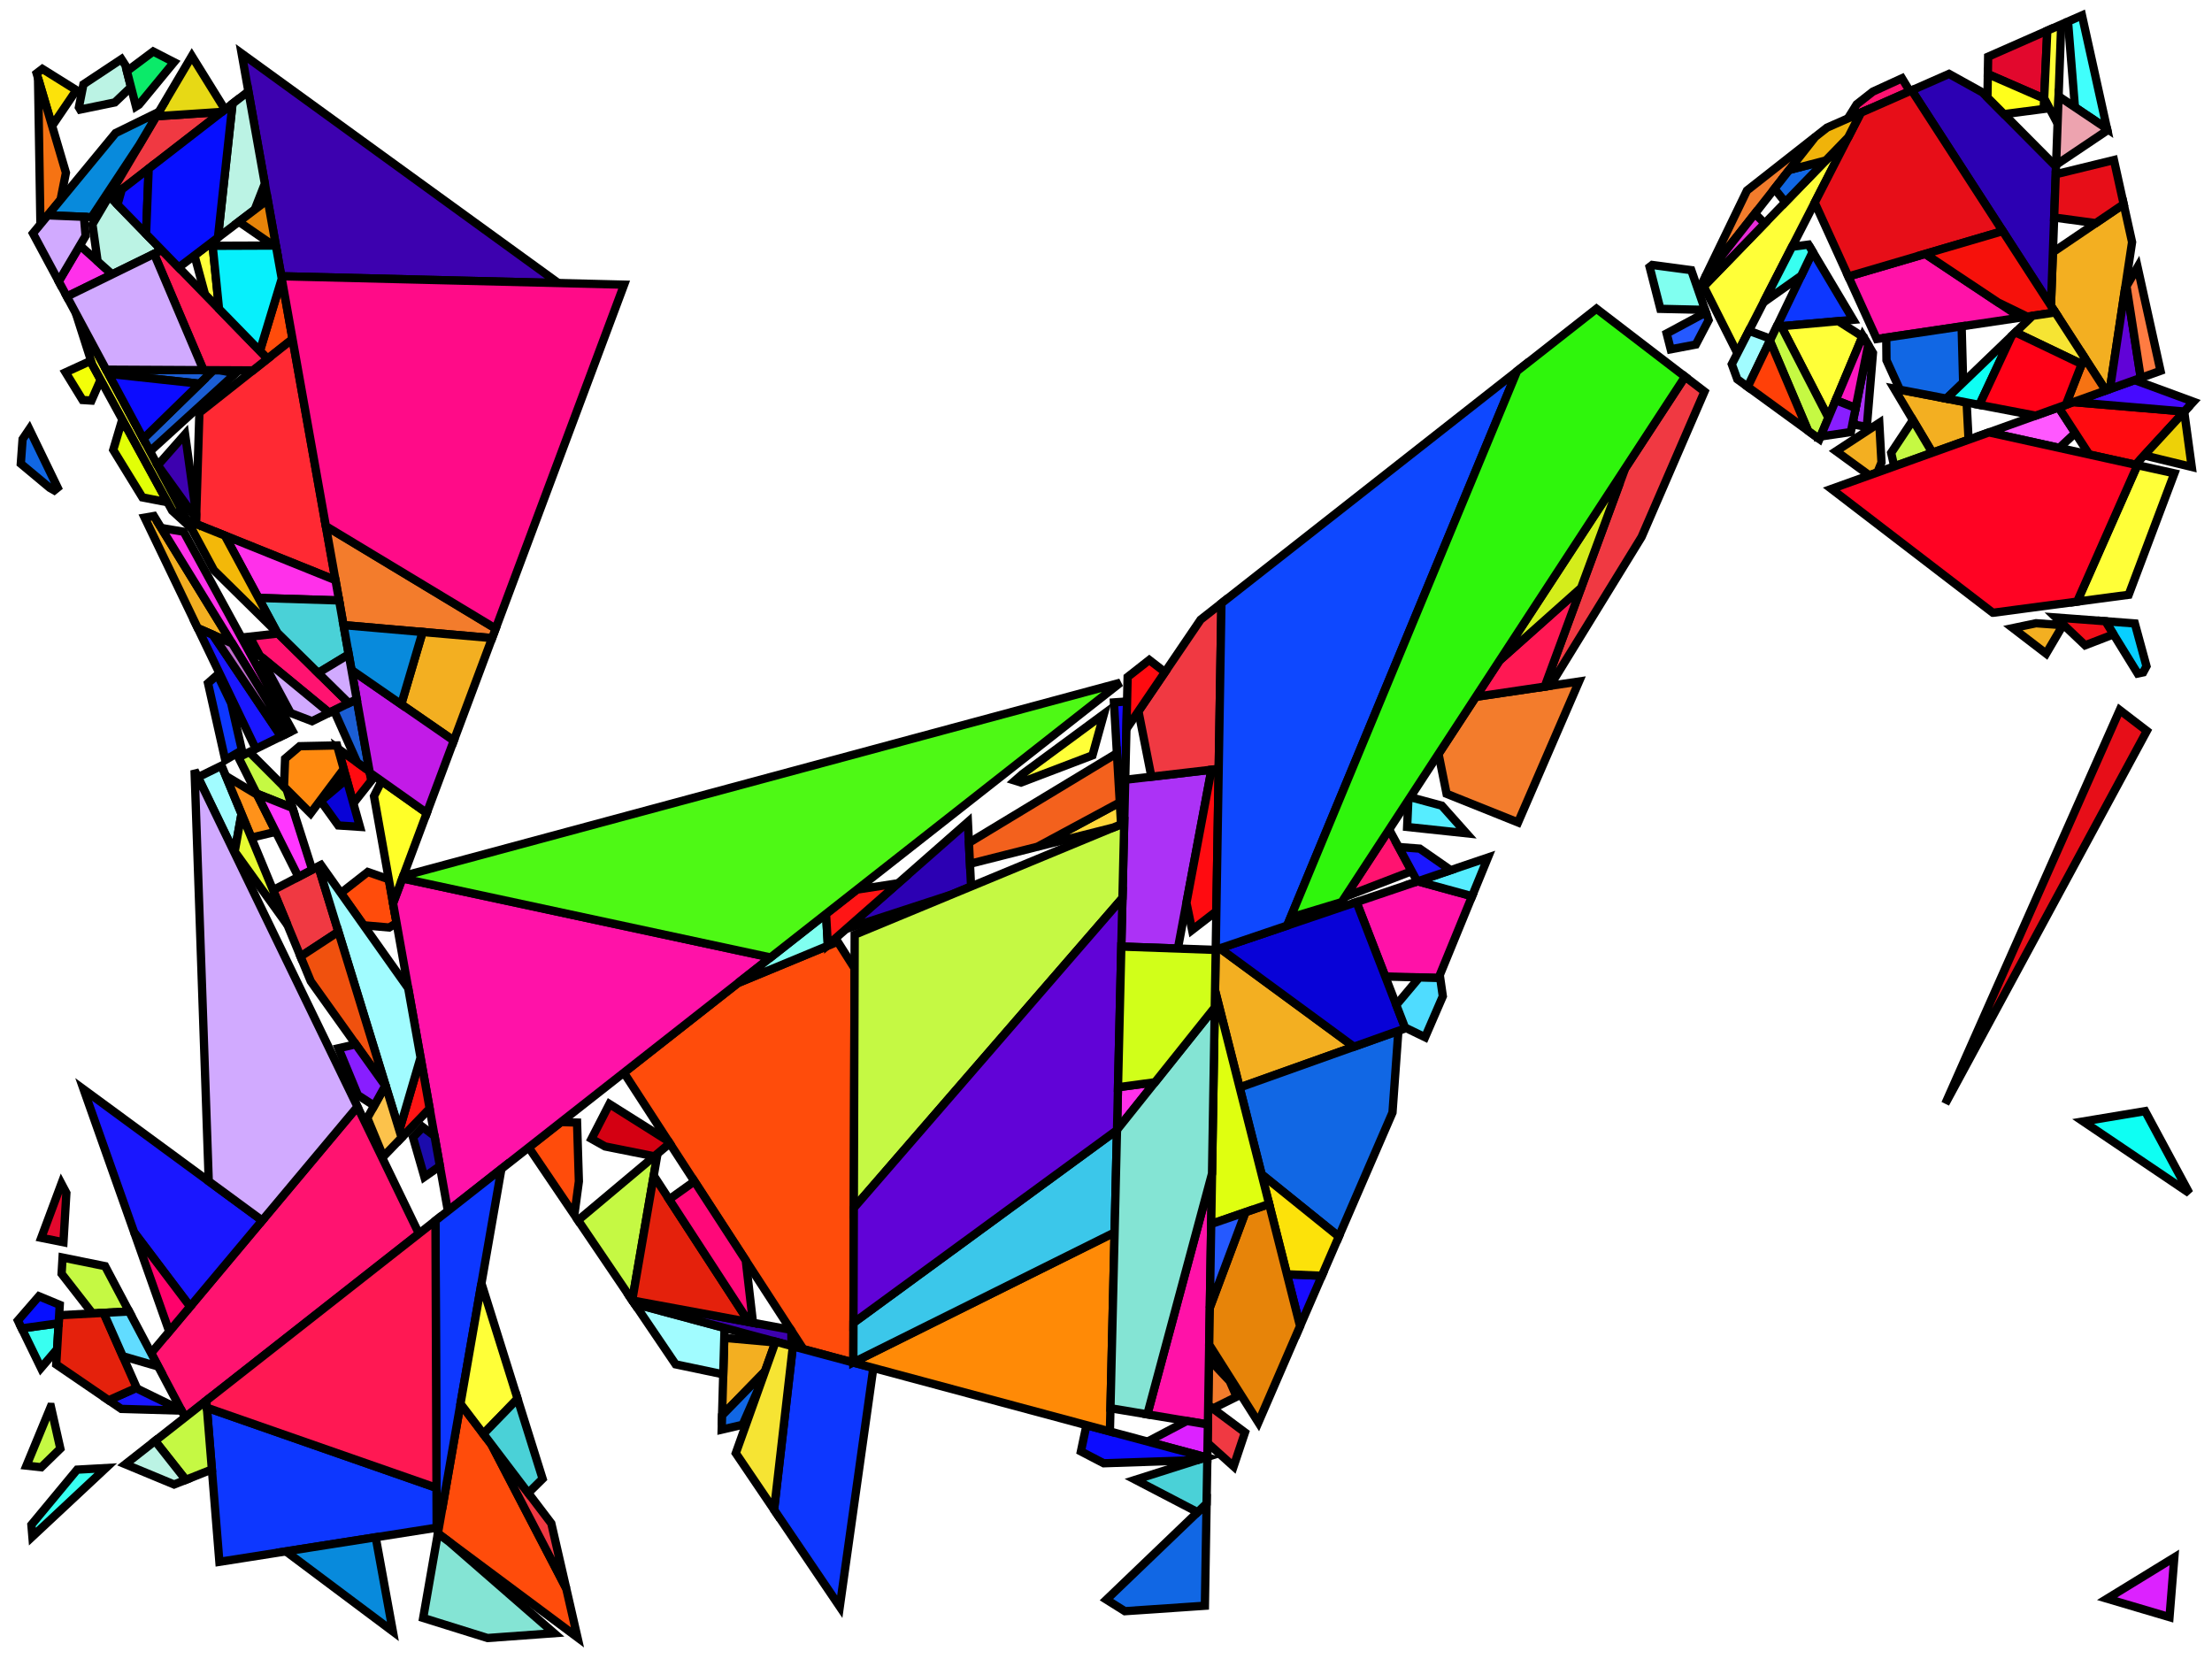 <?xml version="1.0" encoding="iso-8859-1" standalone="no"?>
<!DOCTYPE svg PUBLIC "-//W3C//DTD SVG 1.0//EN" "http://www.w3.org/TR/2001/REC-SVG-20010904/DTD/svg10.dtd">
<svg xmlns="http://www.w3.org/2000/svg" width="800" height="600">
<path style="fill:rgb(0, 0, 0);fill-opacity:0.0;fill-rule:evenodd;stroke:rgb(0, 0, 0);stroke-width:0.0;" d="M 0, 600 L 800, 600 L 800, 0 L 0, 0 z "/>
<path style="fill:rgb(255, 76, 11);fill-opacity:1.0;fill-rule:evenodd;stroke:rgb(0, 0, 0);stroke-width:3.0;" d="M 177.734, 522.432 L 204.776, 574.427 L 208.852, 592.193 L 158.37, 554.586 L 166.54, 507.689 z "/>
<path style="fill:rgb(255, 76, 11);fill-opacity:1.0;fill-rule:evenodd;stroke:rgb(0, 0, 0);stroke-width:3.0;" d="M 105.796, 122.629 L 96.775, 129.763 L 94.002, 126.914 L 101.906, 100.803 z "/>
<path style="fill:rgb(255, 76, 11);fill-opacity:1.0;fill-rule:evenodd;stroke:rgb(0, 0, 0);stroke-width:3.0;" d="M 309.07, 350.213 L 308.624, 492.786 L 290.538, 487.928 L 225.637, 387.941 L 266.905, 355.526 L 302.964, 340.589 z "/>
<path style="fill:rgb(255, 76, 11);fill-opacity:1.0;fill-rule:evenodd;stroke:rgb(0, 0, 0);stroke-width:3.0;" d="M 208.701, 405.987 L 209.359, 427.244 L 207.729, 439.366 L 191.213, 414.98 L 202.891, 405.807 z "/>
<path style="fill:rgb(255, 76, 11);fill-opacity:1.0;fill-rule:evenodd;stroke:rgb(0, 0, 0);stroke-width:3.0;" d="M 140.611, 318.004 L 143.43, 333.827 L 140.75, 335.445 L 131.525, 334.639 L 123.272, 322.988 L 133.005, 315.367 z "/>
<path style="fill:rgb(255, 41, 51);fill-opacity:1.0;fill-rule:evenodd;stroke:rgb(0, 0, 0);stroke-width:3.0;" d="M 121.334, 209.828 L 70.866, 189.496 L 72.113, 149.266 L 105.796, 122.629 z "/>
<path style="fill:rgb(255, 19, 112);fill-opacity:1.0;fill-rule:evenodd;stroke:rgb(0, 0, 0);stroke-width:3.0;" d="M 510.561, 315.076 L 486.501, 324.337 L 502.405, 300 z "/>
<path style="fill:rgb(255, 19, 112);fill-opacity:1.0;fill-rule:evenodd;stroke:rgb(0, 0, 0);stroke-width:3.0;" d="M 126.144, 254.29 L 119.053, 257.776 L 93.955, 237.111 L 90.273, 230.258 L 100.587, 229.107 z "/>
<path style="fill:rgb(255, 19, 112);fill-opacity:1.0;fill-rule:evenodd;stroke:rgb(0, 0, 0);stroke-width:3.0;" d="M 690.704, 32.976 L 668.322, 42.83 L 671.501, 37.727 L 677.315, 33.16 L 687.878, 28.316 z "/>
<path style="fill:rgb(255, 19, 112);fill-opacity:1.0;fill-rule:evenodd;stroke:rgb(0, 0, 0);stroke-width:3.0;" d="M 151.519, 446.158 L 66.951, 512.584 L 54.661, 489.372 L 129.29, 400.261 z "/>
<path style="fill:rgb(255, 88, 255);fill-opacity:1.0;fill-rule:evenodd;stroke:rgb(0, 0, 0);stroke-width:3.0;" d="M 750.542, 156.603 L 744.763, 161.991 L 719.344, 156.376 L 744.532, 147.337 z "/>
<path style="fill:rgb(24, 11, 255);fill-opacity:1.0;fill-rule:evenodd;stroke:rgb(0, 0, 0);stroke-width:3.0;" d="M 478.072, 461.395 L 470.187, 479.616 L 465.437, 460.861 z "/>
<path style="fill:rgb(24, 11, 255);fill-opacity:1.0;fill-rule:evenodd;stroke:rgb(0, 0, 0);stroke-width:3.0;" d="M 406.676, 293.794 L 405.134, 292.735 L 402.875, 254.034 L 407.619, 253.674 z "/>
<path style="fill:rgb(172, 50, 246);fill-opacity:1.0;fill-rule:evenodd;stroke:rgb(0, 0, 0);stroke-width:3.0;" d="M 677.379, 127.639 L 675.162, 154.388 L 671.194, 153.689 L 670.176, 152.252 L 675.673, 124.775 z "/>
<path style="fill:rgb(172, 50, 246);fill-opacity:1.0;fill-rule:evenodd;stroke:rgb(0, 0, 0);stroke-width:3.0;" d="M 425.992, 343.065 L 405.536, 342.335 L 406.953, 282.015 L 438.132, 278.377 z "/>
<path style="fill:rgb(243, 124, 44);fill-opacity:1.0;fill-rule:evenodd;stroke:rgb(0, 0, 0);stroke-width:3.0;" d="M 549.023, 297.443 L 523.172, 287.081 L 520.27, 272.663 L 533.764, 252.014 L 571.078, 246.479 z "/>
<path style="fill:rgb(243, 124, 44);fill-opacity:1.0;fill-rule:evenodd;stroke:rgb(0, 0, 0);stroke-width:3.0;" d="M 179.26, 227.346 L 177.981, 230.77 L 124.231, 226.082 L 117.853, 190.292 z "/>
<path style="fill:rgb(243, 124, 44);fill-opacity:1.0;fill-rule:evenodd;stroke:rgb(0, 0, 0);stroke-width:3.0;" d="M 444.749, 499.502 L 447.236, 505.148 L 438.963, 509.247 L 438.235, 509.102 L 436.965, 508.155 L 437.239, 491.526 z "/>
<path style="fill:rgb(243, 124, 44);fill-opacity:1.0;fill-rule:evenodd;stroke:rgb(0, 0, 0);stroke-width:3.0;" d="M 616.726, 100.11 L 631.828, 68.888 L 656.502, 49.508 z "/>
<path style="fill:rgb(226, 8, 45);fill-opacity:1.0;fill-rule:evenodd;stroke:rgb(0, 0, 0);stroke-width:3.0;" d="M 739.295, 35.669 L 718.933, 26.801 L 719.043, 20.5 L 740.431, 11.083 z "/>
<path style="fill:rgb(226, 8, 45);fill-opacity:1.0;fill-rule:evenodd;stroke:rgb(0, 0, 0);stroke-width:3.0;" d="M 24.006, 431.473 L 22.951, 449.28 L 14.915, 447.667 L 22.212, 428.084 z "/>
<path style="fill:rgb(240, 57, 66);fill-opacity:1.0;fill-rule:evenodd;stroke:rgb(0, 0, 0);stroke-width:3.0;" d="M 450.261, 518.064 L 446.153, 530.353 L 436.739, 521.884 L 436.965, 508.155 z "/>
<path style="fill:rgb(240, 57, 66);fill-opacity:1.0;fill-rule:evenodd;stroke:rgb(0, 0, 0);stroke-width:3.0;" d="M 199.391, 550.955 L 204.776, 574.427 L 177.734, 522.432 z "/>
<path style="fill:rgb(240, 57, 66);fill-opacity:1.0;fill-rule:evenodd;stroke:rgb(0, 0, 0);stroke-width:3.0;" d="M 440.759, 278.07 L 416.412, 280.911 L 411.733, 257.234 L 434.225, 224.101 L 441.746, 218.193 z "/>
<path style="fill:rgb(240, 57, 66);fill-opacity:1.0;fill-rule:evenodd;stroke:rgb(0, 0, 0);stroke-width:3.0;" d="M 40.115, 71.576 L 39.463, 70.907 L 56.52, 42.045 L 80.249, 40.473 z "/>
<path style="fill:rgb(240, 57, 66);fill-opacity:1.0;fill-rule:evenodd;stroke:rgb(0, 0, 0);stroke-width:3.0;" d="M 122.384, 336.964 L 108.691, 345.945 L 98.757, 321.932 L 115.138, 313.353 z "/>
<path style="fill:rgb(240, 57, 66);fill-opacity:1.0;fill-rule:evenodd;stroke:rgb(0, 0, 0);stroke-width:3.0;" d="M 616.456, 141.62 L 593.697, 194.21 L 560.616, 248.031 L 558.665, 248.321 L 587.794, 169.337 L 609.429, 136.23 z "/>
<path style="fill:rgb(255, 18, 168);fill-opacity:1.0;fill-rule:evenodd;stroke:rgb(0, 0, 0);stroke-width:3.0;" d="M 730.834, 114.852 L 678.765, 122.599 L 668.473, 99.994 L 696.272, 91.828 z "/>
<path style="fill:rgb(255, 18, 168);fill-opacity:1.0;fill-rule:evenodd;stroke:rgb(0, 0, 0);stroke-width:3.0;" d="M 436.849, 515.183 L 414.948, 511.529 L 438.345, 424.447 z "/>
<path style="fill:rgb(255, 18, 168);fill-opacity:1.0;fill-rule:evenodd;stroke:rgb(0, 0, 0);stroke-width:3.0;" d="M 532.398, 324.124 L 520.289, 353.695 L 500.995, 353.152 L 490.589, 326.249 L 512.753, 318.74 z "/>
<path style="fill:rgb(255, 18, 168);fill-opacity:1.0;fill-rule:evenodd;stroke:rgb(0, 0, 0);stroke-width:3.0;" d="M 278.676, 346.28 L 161.983, 437.94 L 142.156, 326.676 L 145.517, 317.679 z "/>
<path style="fill:rgb(255, 11, 16);fill-opacity:1.0;fill-rule:evenodd;stroke:rgb(0, 0, 0);stroke-width:3.0;" d="M 790.027, 148.834 L 772.341, 168.082 L 755.587, 164.381 L 744.532, 147.337 L 749.86, 145.425 z "/>
<path style="fill:rgb(255, 11, 16);fill-opacity:1.0;fill-rule:evenodd;stroke:rgb(0, 0, 0);stroke-width:3.0;" d="M 421.339, 243.083 L 407.385, 263.64 L 407.826, 244.836 L 415.652, 238.689 z "/>
<path style="fill:rgb(255, 11, 16);fill-opacity:1.0;fill-rule:evenodd;stroke:rgb(0, 0, 0);stroke-width:3.0;" d="M 439.909, 329.582 L 431.137, 336.349 L 429.097, 326.521 L 438.132, 278.377 L 440.759, 278.07 z "/>
<path style="fill:rgb(255, 11, 16);fill-opacity:1.0;fill-rule:evenodd;stroke:rgb(0, 0, 0);stroke-width:3.0;" d="M 133.652, 278.953 L 134.258, 282.353 L 127.796, 290.54 L 122.242, 270.757 z "/>
<path style="fill:rgb(13, 55, 255);fill-opacity:1.0;fill-rule:evenodd;stroke:rgb(0, 0, 0);stroke-width:3.0;" d="M 83.601, 254.303 L 87.488, 271.345 L 81.471, 274.89 L 75.228, 247.073 L 78.664, 244.03 z "/>
<path style="fill:rgb(13, 55, 255);fill-opacity:1.0;fill-rule:evenodd;stroke:rgb(0, 0, 0);stroke-width:3.0;" d="M 160.265, 543.711 L 157.881, 542.305 L 157.49, 441.468 L 181.339, 422.736 z "/>
<path style="fill:rgb(13, 55, 255);fill-opacity:1.0;fill-rule:evenodd;stroke:rgb(0, 0, 0);stroke-width:3.0;" d="M 157.864, 538.109 L 157.92, 552.509 L 79.343, 564.856 L 74.82, 509.116 z "/>
<path style="fill:rgb(13, 55, 255);fill-opacity:1.0;fill-rule:evenodd;stroke:rgb(0, 0, 0);stroke-width:3.0;" d="M 315.857, 494.729 L 303.72, 581.096 L 279.958, 546.011 L 286.751, 486.911 z "/>
<path style="fill:rgb(13, 55, 255);fill-opacity:1.0;fill-rule:evenodd;stroke:rgb(0, 0, 0);stroke-width:3.0;" d="M 670.25, 115.668 L 642.566, 118.138 L 655.594, 91.058 z "/>
<path style="fill:rgb(255, 255, 56);fill-opacity:1.0;fill-rule:evenodd;stroke:rgb(0, 0, 0);stroke-width:3.0;" d="M 395.115, 273.172 L 369.265, 283.017 L 367.065, 282.333 L 369.824, 279.909 L 399.252, 258.216 z "/>
<path style="fill:rgb(255, 255, 56);fill-opacity:1.0;fill-rule:evenodd;stroke:rgb(0, 0, 0);stroke-width:3.0;" d="M 673.576, 121.706 L 661.266, 151.066 L 644.196, 117.992 L 664.847, 116.15 z "/>
<path style="fill:rgb(255, 255, 56);fill-opacity:1.0;fill-rule:evenodd;stroke:rgb(0, 0, 0);stroke-width:3.0;" d="M 187.183, 505.872 L 174.821, 518.596 L 166.54, 507.689 L 174.124, 464.151 z "/>
<path style="fill:rgb(255, 255, 56);fill-opacity:1.0;fill-rule:evenodd;stroke:rgb(0, 0, 0);stroke-width:3.0;" d="M 786.395, 171.186 L 769.866, 215.112 L 751.22, 217.583 L 773.023, 168.233 z "/>
<path style="fill:rgb(255, 255, 56);fill-opacity:1.0;fill-rule:evenodd;stroke:rgb(0, 0, 0);stroke-width:3.0;" d="M 79.214, 111.728 L 74.168, 106.546 L 70.335, 92.385 L 74.91, 88.906 L 76.909, 88.898 z "/>
<path style="fill:rgb(255, 255, 56);fill-opacity:1.0;fill-rule:evenodd;stroke:rgb(0, 0, 0);stroke-width:3.0;" d="M 628.36, 127.766 L 616.178, 103.576 L 668.434, 49.663 z "/>
<path style="fill:rgb(243, 175, 33);fill-opacity:1.0;fill-rule:evenodd;stroke:rgb(0, 0, 0);stroke-width:3.0;" d="M 771.096, 87.573 L 763.09, 140.677 L 761.575, 141.221 L 741.754, 110.568 L 742.459, 91.206 L 768.062, 73.846 z "/>
<path style="fill:rgb(243, 175, 33);fill-opacity:1.0;fill-rule:evenodd;stroke:rgb(0, 0, 0);stroke-width:3.0;" d="M 489.659, 378.567 L 448.328, 393.308 L 439.437, 358.206 L 439.68, 343.497 L 441.187, 342.987 z "/>
<path style="fill:rgb(243, 175, 33);fill-opacity:1.0;fill-rule:evenodd;stroke:rgb(0, 0, 0);stroke-width:3.0;" d="M 711.254, 145.555 L 711.964, 159.025 L 698.869, 163.724 L 685.071, 140.554 z "/>
<path style="fill:rgb(243, 175, 33);fill-opacity:1.0;fill-rule:evenodd;stroke:rgb(0, 0, 0);stroke-width:3.0;" d="M 280.404, 485.513 L 276.67, 495.972 L 261.151, 511.872 L 261.944, 483.85 z "/>
<path style="fill:rgb(243, 175, 33);fill-opacity:1.0;fill-rule:evenodd;stroke:rgb(0, 0, 0);stroke-width:3.0;" d="M 680.466, 167.247 L 678.989, 170.858 L 676.061, 171.909 L 664.044, 163.163 L 679.669, 152.932 z "/>
<path style="fill:rgb(243, 175, 33);fill-opacity:1.0;fill-rule:evenodd;stroke:rgb(0, 0, 0);stroke-width:3.0;" d="M 83.963, 232.694 L 71.536, 227.204 L 52.308, 187.207 L 55.649, 186.629 z "/>
<path style="fill:rgb(243, 175, 33);fill-opacity:1.0;fill-rule:evenodd;stroke:rgb(0, 0, 0);stroke-width:3.0;" d="M 177.981, 230.77 L 164.122, 267.873 L 145.111, 254.732 L 152.836, 228.577 z "/>
<path style="fill:rgb(243, 175, 33);fill-opacity:1.0;fill-rule:evenodd;stroke:rgb(0, 0, 0);stroke-width:3.0;" d="M 746.081, 226.101 L 740.017, 236.394 L 727.981, 227.163 L 736.367, 225.405 z "/>
<path style="fill:rgb(44, 0, 179);fill-opacity:1.0;fill-rule:evenodd;stroke:rgb(0, 0, 0);stroke-width:3.0;" d="M 351.201, 320.607 L 344.23, 323.495 L 306.019, 335.971 L 350.056, 297.278 z "/>
<path style="fill:rgb(44, 0, 179);fill-opacity:1.0;fill-rule:evenodd;stroke:rgb(0, 0, 0);stroke-width:3.0;" d="M 716.956, 33.41 L 743.587, 60.236 L 741.754, 110.568 L 691.384, 32.677 L 704.892, 26.73 z "/>
<path style="fill:rgb(128, 255, 240);fill-opacity:1.0;fill-rule:evenodd;stroke:rgb(0, 0, 0);stroke-width:3.0;" d="M 611.675, 97.712 L 616.656, 112.071 L 600.488, 111.695 L 596.61, 96.551 L 597.54, 95.821 z "/>
<path style="fill:rgb(128, 255, 240);fill-opacity:1.0;fill-rule:evenodd;stroke:rgb(0, 0, 0);stroke-width:3.0;" d="M 299.404, 341.784 L 298.802, 342.313 L 266.905, 355.526 L 298.752, 330.511 z "/>
<path style="fill:rgb(255, 21, 21);fill-opacity:1.0;fill-rule:evenodd;stroke:rgb(0, 0, 0);stroke-width:3.0;" d="M 155.384, 400.908 L 145.241, 411.448 L 144.42, 408.774 L 152.103, 382.497 z "/>
<path style="fill:rgb(255, 21, 21);fill-opacity:1.0;fill-rule:evenodd;stroke:rgb(0, 0, 0);stroke-width:3.0;" d="M 299.404, 341.784 L 298.752, 330.511 L 309.91, 321.747 L 324.834, 319.439 z "/>
<path style="fill:rgb(17, 103, 228);fill-opacity:1.0;fill-rule:evenodd;stroke:rgb(0, 0, 0);stroke-width:3.0;" d="M 503.615, 402.371 L 484.2, 447.234 L 456.282, 424.715 L 448.328, 393.308 L 505.74, 372.832 z "/>
<path style="fill:rgb(17, 103, 228);fill-opacity:1.0;fill-rule:evenodd;stroke:rgb(0, 0, 0);stroke-width:3.0;" d="M 275.022, 500.589 L 268.592, 515.285 L 261.005, 517.052 L 261.151, 511.872 L 276.67, 495.972 z "/>
<path style="fill:rgb(17, 103, 228);fill-opacity:1.0;fill-rule:evenodd;stroke:rgb(0, 0, 0);stroke-width:3.0;" d="M 645.682, 73.136 L 641.765, 68.256 L 647.1, 61.469 L 660.317, 58.037 z "/>
<path style="fill:rgb(17, 103, 228);fill-opacity:1.0;fill-rule:evenodd;stroke:rgb(0, 0, 0);stroke-width:3.0;" d="M 710.004, 138.346 L 703.954, 144.161 L 687.119, 140.946 L 682.274, 130.303 L 682.19, 122.089 L 709.448, 118.034 z "/>
<path style="fill:rgb(17, 103, 228);fill-opacity:1.0;fill-rule:evenodd;stroke:rgb(0, 0, 0);stroke-width:3.0;" d="M 20.854, 176.366 L 19.624, 177.363 L 18.02, 176.449 L 7.528, 167.706 L 8.173, 158.809 L 10.608, 155.21 z "/>
<path style="fill:rgb(17, 103, 228);fill-opacity:1.0;fill-rule:evenodd;stroke:rgb(0, 0, 0);stroke-width:3.0;" d="M 435.768, 580.737 L 406.825, 582.706 L 400.163, 578.529 L 436.377, 543.797 z "/>
<path style="fill:rgb(161, 252, 255);fill-opacity:1.0;fill-rule:evenodd;stroke:rgb(0, 0, 0);stroke-width:3.0;" d="M 262.045, 480.275 L 261.57, 497.05 L 244.349, 493.436 L 229.519, 471.539 z "/>
<path style="fill:rgb(161, 252, 255);fill-opacity:1.0;fill-rule:evenodd;stroke:rgb(0, 0, 0);stroke-width:3.0;" d="M 640.436, 122.565 L 632.092, 139.909 L 628.319, 137.162 L 626.33, 131.721 L 632.533, 119.632 z "/>
<path style="fill:rgb(161, 252, 255);fill-opacity:1.0;fill-rule:evenodd;stroke:rgb(0, 0, 0);stroke-width:3.0;" d="M 147.625, 357.369 L 152.103, 382.497 L 144.42, 408.774 L 115.138, 313.353 L 116.093, 312.853 z "/>
<path style="fill:rgb(161, 252, 255);fill-opacity:1.0;fill-rule:evenodd;stroke:rgb(0, 0, 0);stroke-width:3.0;" d="M 87.348, 294.353 L 84.805, 308.409 L 71.586, 281.115 L 80.133, 276.913 z "/>
<path style="fill:rgb(255, 146, 26);fill-opacity:1.0;fill-rule:evenodd;stroke:rgb(0, 0, 0);stroke-width:3.0;" d="M 93.012, 287.432 L 99.739, 300.834 L 90.9, 302.94 L 81.669, 280.626 z "/>
<path style="fill:rgb(220, 34, 255);fill-opacity:1.0;fill-rule:evenodd;stroke:rgb(0, 0, 0);stroke-width:3.0;" d="M 784.632, 584.86 L 762.066, 578.181 L 786.376, 563.267 z "/>
<path style="fill:rgb(220, 34, 255);fill-opacity:1.0;fill-rule:evenodd;stroke:rgb(0, 0, 0);stroke-width:3.0;" d="M 436.849, 515.183 L 436.651, 527.173 L 415.043, 521.37 L 429.224, 513.911 z "/>
<path style="fill:rgb(61, 1, 175);fill-opacity:1.0;fill-rule:evenodd;stroke:rgb(0, 0, 0);stroke-width:3.0;" d="M 201.923, 102.367 L 101.747, 99.907 L 87.39, 19.338 z "/>
<path style="fill:rgb(61, 1, 175);fill-opacity:1.0;fill-rule:evenodd;stroke:rgb(0, 0, 0);stroke-width:3.0;" d="M 285.99, 480.922 L 286.212, 481.263 L 286.249, 486.776 L 229.519, 471.539 L 228.704, 470.336 z "/>
<path style="fill:rgb(231, 14, 24);fill-opacity:1.0;fill-rule:evenodd;stroke:rgb(0, 0, 0);stroke-width:3.0;" d="M 724.308, 83.591 L 668.473, 99.994 L 656.312, 73.288 L 672.995, 40.773 L 691.384, 32.677 z "/>
<path style="fill:rgb(231, 14, 24);fill-opacity:1.0;fill-rule:evenodd;stroke:rgb(0, 0, 0);stroke-width:3.0;" d="M 768.062, 73.846 L 757.958, 80.697 L 742.915, 78.671 L 743.485, 63.025 L 764.534, 57.877 z "/>
<path style="fill:rgb(231, 14, 24);fill-opacity:1.0;fill-rule:evenodd;stroke:rgb(0, 0, 0);stroke-width:3.0;" d="M 776.439, 264.33 L 703.553, 399.142 L 766.63, 256.806 z "/>
<path style="fill:rgb(8, 2, 215);fill-opacity:1.0;fill-rule:evenodd;stroke:rgb(0, 0, 0);stroke-width:3.0;" d="M 130.185, 299.05 L 122.36, 298.535 L 116.003, 289.705 L 125.348, 281.821 z "/>
<path style="fill:rgb(8, 2, 215);fill-opacity:1.0;fill-rule:evenodd;stroke:rgb(0, 0, 0);stroke-width:3.0;" d="M 508.26, 371.933 L 489.659, 378.567 L 441.187, 342.987 L 490.589, 326.249 z "/>
<path style="fill:rgb(86, 237, 255);fill-opacity:1.0;fill-rule:evenodd;stroke:rgb(0, 0, 0);stroke-width:3.0;" d="M 532.398, 324.124 L 512.753, 318.74 L 538.123, 310.145 z "/>
<path style="fill:rgb(86, 237, 255);fill-opacity:1.0;fill-rule:evenodd;stroke:rgb(0, 0, 0);stroke-width:3.0;" d="M 521.44, 291.367 L 530.343, 301.365 L 508.907, 299.081 L 509.345, 289.381 L 510.048, 288.305 z "/>
<path style="fill:rgb(252, 226, 10);fill-opacity:1.0;fill-rule:evenodd;stroke:rgb(0, 0, 0);stroke-width:3.0;" d="M 484.2, 447.234 L 478.072, 461.395 L 465.437, 460.861 L 456.282, 424.715 z "/>
<path style="fill:rgb(252, 226, 10);fill-opacity:1.0;fill-rule:evenodd;stroke:rgb(0, 0, 0);stroke-width:3.0;" d="M 27.621, 32.606 L 18.847, 45.521 L 13.245, 26.523 L 15.326, 24.93 z "/>
<path style="fill:rgb(255, 11, 136);fill-opacity:1.0;fill-rule:evenodd;stroke:rgb(0, 0, 0);stroke-width:3.0;" d="M 225.728, 102.952 L 179.26, 227.346 L 117.853, 190.292 L 101.747, 99.907 z "/>
<path style="fill:rgb(255, 48, 234);fill-opacity:1.0;fill-rule:evenodd;stroke:rgb(0, 0, 0);stroke-width:3.0;" d="M 40.57, 99.228 L 24.188, 107.247 L 21.235, 101.75 L 28.908, 88.767 z "/>
<path style="fill:rgb(255, 48, 234);fill-opacity:1.0;fill-rule:evenodd;stroke:rgb(0, 0, 0);stroke-width:3.0;" d="M 121.334, 209.828 L 122.641, 217.163 L 93.475, 216.25 L 81.324, 193.709 z "/>
<path style="fill:rgb(255, 48, 234);fill-opacity:1.0;fill-rule:evenodd;stroke:rgb(0, 0, 0);stroke-width:3.0;" d="M 403.978, 408.611 L 404.34, 393.216 L 417.726, 391.404 z "/>
<path style="fill:rgb(255, 48, 234);fill-opacity:1.0;fill-rule:evenodd;stroke:rgb(0, 0, 0);stroke-width:3.0;" d="M 66.425, 192.314 L 105.771, 264.307 L 103.946, 265.204 L 58.304, 190.948 z "/>
<path style="fill:rgb(26, 23, 255);fill-opacity:1.0;fill-rule:evenodd;stroke:rgb(0, 0, 0);stroke-width:3.0;" d="M 65.594, 510.019 L 65.676, 510.175 L 43.87, 509.548 L 39.299, 506.426 L 49.191, 502.017 z "/>
<path style="fill:rgb(26, 23, 255);fill-opacity:1.0;fill-rule:evenodd;stroke:rgb(0, 0, 0);stroke-width:3.0;" d="M 94.825, 441.414 L 68.765, 472.531 L 48.557, 445.778 L 30.254, 393.994 z "/>
<path style="fill:rgb(26, 23, 255);fill-opacity:1.0;fill-rule:evenodd;stroke:rgb(0, 0, 0);stroke-width:3.0;" d="M 76.998, 229.617 L 101.673, 266.322 L 92.508, 270.828 L 71.536, 227.204 z "/>
<path style="fill:rgb(26, 23, 255);fill-opacity:1.0;fill-rule:evenodd;stroke:rgb(0, 0, 0);stroke-width:3.0;" d="M 513.474, 306.92 L 523.725, 314.049 L 524.29, 314.832 L 512.576, 318.8 L 505.832, 306.334 z "/>
<path style="fill:rgb(27, 94, 212);fill-opacity:1.0;fill-rule:evenodd;stroke:rgb(0, 0, 0);stroke-width:3.0;" d="M 77.245, 133.894 L 72.238, 138.777 L 39.203, 135.195 L 38.396, 133.694 z "/>
<path style="fill:rgb(27, 94, 212);fill-opacity:1.0;fill-rule:evenodd;stroke:rgb(0, 0, 0);stroke-width:3.0;" d="M 133.652, 278.953 L 129.158, 275.724 L 120.771, 256.932 L 129.006, 252.882 z "/>
<path style="fill:rgb(27, 94, 212);fill-opacity:1.0;fill-rule:evenodd;stroke:rgb(0, 0, 0);stroke-width:3.0;" d="M 79.473, 133.906 L 85.258, 135.008 L 54.266, 163.233 L 51.822, 158.685 L 77.245, 133.894 z "/>
<path style="fill:rgb(70, 10, 255);fill-opacity:1.0;fill-rule:evenodd;stroke:rgb(0, 0, 0);stroke-width:3.0;" d="M 793.286, 145.289 L 790.027, 148.834 L 749.86, 145.425 L 772.029, 137.469 z "/>
<path style="fill:rgb(197, 249, 67);fill-opacity:1.0;fill-rule:evenodd;stroke:rgb(0, 0, 0);stroke-width:3.0;" d="M 76.632, 531.448 L 67.187, 535.205 L 56.08, 521.124 L 74.613, 506.566 z "/>
<path style="fill:rgb(197, 249, 67);fill-opacity:1.0;fill-rule:evenodd;stroke:rgb(0, 0, 0);stroke-width:3.0;" d="M 18.416, 508.816 L 21.822, 523.92 L 14.923, 530.651 L 9.567, 530.061 L 18.348, 508.814 z "/>
<path style="fill:rgb(197, 249, 67);fill-opacity:1.0;fill-rule:evenodd;stroke:rgb(0, 0, 0);stroke-width:3.0;" d="M 38.01, 457.922 L 46.693, 474.321 L 33.448, 475.028 L 22.277, 460.67 L 22.624, 454.806 z "/>
<path style="fill:rgb(197, 249, 67);fill-opacity:1.0;fill-rule:evenodd;stroke:rgb(0, 0, 0);stroke-width:3.0;" d="M 405.948, 324.793 L 308.799, 436.87 L 309.108, 338.044 L 406.585, 297.665 z "/>
<path style="fill:rgb(197, 249, 67);fill-opacity:1.0;fill-rule:evenodd;stroke:rgb(0, 0, 0);stroke-width:3.0;" d="M 698.869, 163.724 L 685.075, 168.674 L 683.972, 163.777 L 691.325, 152.699 L 691.988, 152.169 z "/>
<path style="fill:rgb(197, 249, 67);fill-opacity:1.0;fill-rule:evenodd;stroke:rgb(0, 0, 0);stroke-width:3.0;" d="M 661.266, 151.066 L 658.029, 158.786 L 653.913, 155.79 L 640.105, 123.254 L 642.566, 118.138 L 644.196, 117.992 z "/>
<path style="fill:rgb(197, 249, 67);fill-opacity:1.0;fill-rule:evenodd;stroke:rgb(0, 0, 0);stroke-width:3.0;" d="M 103.641, 285.46 L 105.792, 292.203 L 92.802, 287.013 L 86.228, 273.916 L 90.172, 271.977 z "/>
<path style="fill:rgb(197, 249, 67);fill-opacity:1.0;fill-rule:evenodd;stroke:rgb(0, 0, 0);stroke-width:3.0;" d="M 228.657, 470.266 L 209.06, 441.331 L 237.813, 417.205 z "/>
<path style="fill:rgb(187, 243, 228);fill-opacity:1.0;fill-rule:evenodd;stroke:rgb(0, 0, 0);stroke-width:3.0;" d="M 95.782, 66.435 L 92.109, 75.827 L 78.823, 85.93 L 84.092, 37.494 L 89.833, 33.046 z "/>
<path style="fill:rgb(187, 243, 228);fill-opacity:1.0;fill-rule:evenodd;stroke:rgb(0, 0, 0);stroke-width:3.0;" d="M 67.187, 535.205 L 62.968, 536.883 L 45.328, 529.568 L 56.08, 521.124 z "/>
<path style="fill:rgb(187, 243, 228);fill-opacity:1.0;fill-rule:evenodd;stroke:rgb(0, 0, 0);stroke-width:3.0;" d="M 58.496, 90.453 L 40.57, 99.228 L 35.307, 94.508 L 33.43, 81.115 L 39.463, 70.907 z "/>
<path style="fill:rgb(187, 243, 228);fill-opacity:1.0;fill-rule:evenodd;stroke:rgb(0, 0, 0);stroke-width:3.0;" d="M 45.349, 23.609 L 47.377, 31.489 L 41.532, 37.045 L 29.006, 39.616 L 28.532, 38.81 L 30.177, 30.498 L 43.916, 21.393 z "/>
<path style="fill:rgb(226, 255, 7);fill-opacity:1.0;fill-rule:evenodd;stroke:rgb(0, 0, 0);stroke-width:3.0;" d="M 46.034, 155.003 L 60.598, 181.651 L 51.508, 179.893 L 40.952, 162.718 L 43.713, 153.416 z "/>
<path style="fill:rgb(14, 72, 255);fill-opacity:1.0;fill-rule:evenodd;stroke:rgb(0, 0, 0);stroke-width:3.0;" d="M 465.523, 334.742 L 439.68, 343.497 L 441.746, 218.193 L 548.673, 134.204 z "/>
<path style="fill:rgb(74, 209, 215);fill-opacity:1.0;fill-rule:evenodd;stroke:rgb(0, 0, 0);stroke-width:3.0;" d="M 196.246, 534.828 L 191.047, 539.966 L 174.821, 518.596 L 187.183, 505.872 z "/>
<path style="fill:rgb(74, 209, 215);fill-opacity:1.0;fill-rule:evenodd;stroke:rgb(0, 0, 0);stroke-width:3.0;" d="M 122.641, 217.163 L 126.12, 236.684 L 115.069, 243.377 L 100.199, 228.725 L 93.475, 216.25 z "/>
<path style="fill:rgb(74, 209, 215);fill-opacity:1.0;fill-rule:evenodd;stroke:rgb(0, 0, 0);stroke-width:3.0;" d="M 436.651, 527.173 L 436.377, 543.797 L 433.138, 546.903 L 410.639, 535.186 L 436.206, 527.054 z "/>
<path style="fill:rgb(231, 132, 9);fill-opacity:1.0;fill-rule:evenodd;stroke:rgb(0, 0, 0);stroke-width:3.0;" d="M 470.187, 479.616 L 455.116, 514.441 L 437.325, 486.332 L 437.546, 472.912 L 450.437, 438.395 L 458.997, 435.434 z "/>
<path style="fill:rgb(231, 132, 9);fill-opacity:1.0;fill-rule:evenodd;stroke:rgb(0, 0, 0);stroke-width:3.0;" d="M 99.893, 89.502 L 86.368, 80.192 L 96.818, 72.246 z "/>
<path style="fill:rgb(56, 255, 240);fill-opacity:1.0;fill-rule:evenodd;stroke:rgb(0, 0, 0);stroke-width:3.0;" d="M 20.662, 487.934 L 14.822, 494.75 L 7.856, 480.427 L 21.216, 478.586 z "/>
<path style="fill:rgb(56, 255, 240);fill-opacity:1.0;fill-rule:evenodd;stroke:rgb(0, 0, 0);stroke-width:3.0;" d="M 655.594, 91.058 L 651.423, 99.728 L 637.805, 109.358 L 648.123, 89.248 L 654.053, 88.471 z "/>
<path style="fill:rgb(56, 255, 240);fill-opacity:1.0;fill-rule:evenodd;stroke:rgb(0, 0, 0);stroke-width:3.0;" d="M 11.713, 555.734 L 11.355, 551.468 L 27.893, 531.52 L 38.265, 530.94 z "/>
<path style="fill:rgb(246, 115, 19);fill-opacity:1.0;fill-rule:evenodd;stroke:rgb(0, 0, 0);stroke-width:3.0;" d="M 761.575, 141.221 L 747.133, 146.403 L 753.827, 129.239 z "/>
<path style="fill:rgb(246, 115, 19);fill-opacity:1.0;fill-rule:evenodd;stroke:rgb(0, 0, 0);stroke-width:3.0;" d="M 23.846, 62.472 L 21.908, 72.262 L 14.621, 81.102 L 13.756, 28.257 z "/>
<path style="fill:rgb(243, 255, 8);fill-opacity:1.0;fill-rule:evenodd;stroke:rgb(0, 0, 0);stroke-width:3.0;" d="M 36.379, 137.336 L 33.081, 144.87 L 29.855, 144.664 L 23.714, 134.672 L 32.676, 130.559 z "/>
<path style="fill:rgb(255, 255, 40);fill-opacity:1.0;fill-rule:evenodd;stroke:rgb(0, 0, 0);stroke-width:3.0;" d="M 154.348, 294.036 L 142.156, 326.676 L 135.254, 287.944 L 138.014, 282.48 z "/>
<path style="fill:rgb(255, 255, 40);fill-opacity:1.0;fill-rule:evenodd;stroke:rgb(0, 0, 0);stroke-width:3.0;" d="M 69.189, 191.012 L 62.267, 184.704 L 33.355, 131.803 L 27.444, 113.308 z "/>
<path style="fill:rgb(12, 12, 255);fill-opacity:1.0;fill-rule:evenodd;stroke:rgb(0, 0, 0);stroke-width:3.0;" d="M 72.238, 138.777 L 51.822, 158.685 L 39.203, 135.195 z "/>
<path style="fill:rgb(12, 12, 255);fill-opacity:1.0;fill-rule:evenodd;stroke:rgb(0, 0, 0);stroke-width:3.0;" d="M 52.826, 84.629 L 42.491, 74.016 L 44.043, 68.532 L 53.774, 60.991 z "/>
<path style="fill:rgb(12, 12, 255);fill-opacity:1.0;fill-rule:evenodd;stroke:rgb(0, 0, 0);stroke-width:3.0;" d="M 436.206, 527.054 L 433.019, 528.067 L 399.165, 529.211 L 390.932, 524.923 L 392.936, 515.432 z "/>
<path style="fill:rgb(228, 33, 12);fill-opacity:1.0;fill-rule:evenodd;stroke:rgb(0, 0, 0);stroke-width:3.0;" d="M 49.442, 501.905 L 39.299, 506.426 L 20.334, 493.472 L 21.388, 475.672 L 37.471, 474.813 z "/>
<path style="fill:rgb(228, 33, 12);fill-opacity:1.0;fill-rule:evenodd;stroke:rgb(0, 0, 0);stroke-width:3.0;" d="M 270.852, 478.125 L 228.704, 470.336 L 228.657, 470.266 L 236.436, 425.182 z "/>
<path style="fill:rgb(255, 24, 83);fill-opacity:1.0;fill-rule:evenodd;stroke:rgb(0, 0, 0);stroke-width:3.0;" d="M 558.665, 248.321 L 533.764, 252.014 L 542.346, 238.882 L 571.833, 212.614 z "/>
<path style="fill:rgb(255, 24, 83);fill-opacity:1.0;fill-rule:evenodd;stroke:rgb(0, 0, 0);stroke-width:3.0;" d="M 96.775, 129.763 L 91.458, 133.968 L 73.592, 133.875 L 55.719, 91.812 L 58.496, 90.453 z "/>
<path style="fill:rgb(255, 24, 83);fill-opacity:1.0;fill-rule:evenodd;stroke:rgb(0, 0, 0);stroke-width:3.0;" d="M 157.864, 538.109 L 74.82, 509.116 L 74.613, 506.566 L 157.49, 441.468 z "/>
<path style="fill:rgb(246, 17, 11);fill-opacity:1.0;fill-rule:evenodd;stroke:rgb(0, 0, 0);stroke-width:3.0;" d="M 743.322, 112.994 L 733.146, 114.508 L 722.664, 109.409 L 696.272, 91.828 L 724.308, 83.591 z "/>
<path style="fill:rgb(64, 255, 252);fill-opacity:1.0;fill-rule:evenodd;stroke:rgb(0, 0, 0);stroke-width:3.0;" d="M 762.035, 46.571 L 750.428, 38.781 L 747.925, 7.783 L 752.974, 5.561 z "/>
<path style="fill:rgb(223, 255, 16);fill-opacity:1.0;fill-rule:evenodd;stroke:rgb(0, 0, 0);stroke-width:3.0;" d="M 458.997, 435.434 L 438.045, 442.681 L 439.437, 358.206 z "/>
<path style="fill:rgb(243, 184, 9);fill-opacity:1.0;fill-rule:evenodd;stroke:rgb(0, 0, 0);stroke-width:3.0;" d="M 81.324, 193.709 L 100.199, 228.725 L 77.358, 206.217 L 67.686, 188.215 z "/>
<path style="fill:rgb(231, 44, 217);fill-opacity:1.0;fill-rule:evenodd;stroke:rgb(0, 0, 0);stroke-width:3.0;" d="M 638.233, 80.821 L 616.178, 103.576 L 615.603, 102.433 L 616.726, 100.11 L 634.704, 77.238 z "/>
<path style="fill:rgb(255, 138, 16);fill-opacity:1.0;fill-rule:evenodd;stroke:rgb(0, 0, 0);stroke-width:3.0;" d="M 124.312, 278.131 L 112.328, 294.156 L 102.706, 284.524 L 103.11, 274.365 L 108.378, 269.877 L 121.914, 269.59 z "/>
<path style="fill:rgb(255, 138, 6);fill-opacity:1.0;fill-rule:evenodd;stroke:rgb(0, 0, 0);stroke-width:3.0;" d="M 401.415, 517.709 L 308.624, 492.786 L 308.624, 492.725 L 403.106, 445.723 z "/>
<path style="fill:rgb(59, 199, 234);fill-opacity:1.0;fill-rule:evenodd;stroke:rgb(0, 0, 0);stroke-width:3.0;" d="M 403.106, 445.723 L 308.624, 492.725 L 308.669, 478.424 L 403.976, 408.714 z "/>
<path style="fill:rgb(14, 255, 243);fill-opacity:1.0;fill-rule:evenodd;stroke:rgb(0, 0, 0);stroke-width:3.0;" d="M 715.873, 146.437 L 703.954, 144.161 L 727.523, 121.505 z "/>
<path style="fill:rgb(14, 255, 243);fill-opacity:1.0;fill-rule:evenodd;stroke:rgb(0, 0, 0);stroke-width:3.0;" d="M 791.788, 431.5 L 753.405, 405.587 L 775.819, 401.858 z "/>
<path style="fill:rgb(11, 234, 105);fill-opacity:1.0;fill-rule:evenodd;stroke:rgb(0, 0, 0);stroke-width:3.0;" d="M 62.94, 22.488 L 50.28, 37.845 L 49.19, 38.532 L 45.896, 25.735 L 55.403, 18.623 z "/>
<path style="fill:rgb(61, 1, 175);fill-opacity:1.0;fill-rule:evenodd;stroke:rgb(0, 0, 0);stroke-width:3.0;" d="M 70.972, 186.074 L 70.928, 187.509 L 57.057, 168.253 L 66.936, 157.045 z "/>
<path style="fill:rgb(6, 15, 255);fill-opacity:1.0;fill-rule:evenodd;stroke:rgb(0, 0, 0);stroke-width:3.0;" d="M 21.611, 471.92 L 21.216, 478.586 L 7.856, 480.427 L 6.468, 477.573 L 14.077, 468.803 z "/>
<path style="fill:rgb(6, 15, 255);fill-opacity:1.0;fill-rule:evenodd;stroke:rgb(0, 0, 0);stroke-width:3.0;" d="M 78.823, 85.93 L 64.614, 96.735 L 52.826, 84.629 L 53.774, 60.991 L 84.092, 37.494 z "/>
<path style="fill:rgb(255, 8, 121);fill-opacity:1.0;fill-rule:evenodd;stroke:rgb(0, 0, 0);stroke-width:3.0;" d="M 269.715, 455.848 L 272.33, 478.398 L 270.852, 478.125 L 242.013, 433.761 L 251.145, 427.238 z "/>
<path style="fill:rgb(237, 209, 8);fill-opacity:1.0;fill-rule:evenodd;stroke:rgb(0, 0, 0);stroke-width:3.0;" d="M 792.676, 168.881 L 775.455, 164.693 L 789.953, 148.916 z "/>
<path style="fill:rgb(255, 215, 57);fill-opacity:1.0;fill-rule:evenodd;stroke:rgb(0, 0, 0);stroke-width:3.0;" d="M 405.449, 298.136 L 402.685, 299.281 L 375.212, 306.23 L 404.985, 290.193 z "/>
<path style="fill:rgb(243, 97, 29);fill-opacity:1.0;fill-rule:evenodd;stroke:rgb(0, 0, 0);stroke-width:3.0;" d="M 404.985, 290.193 L 375.212, 306.23 L 350.798, 312.406 L 350.426, 304.806 L 403.948, 272.417 z "/>
<path style="fill:rgb(132, 228, 212);fill-opacity:1.0;fill-rule:evenodd;stroke:rgb(0, 0, 0);stroke-width:3.0;" d="M 438.345, 424.447 L 414.948, 511.529 L 401.613, 509.305 L 403.978, 408.611 L 439.336, 364.357 z "/>
<path style="fill:rgb(132, 228, 212);fill-opacity:1.0;fill-rule:evenodd;stroke:rgb(0, 0, 0);stroke-width:3.0;" d="M 162.469, 557.64 L 200.405, 590.666 L 176.331, 592.414 L 153.046, 585.149 L 158.37, 554.586 z "/>
<path style="fill:rgb(240, 81, 14);fill-opacity:1.0;fill-rule:evenodd;stroke:rgb(0, 0, 0);stroke-width:3.0;" d="M 139.564, 392.949 L 112.394, 354.897 L 108.691, 345.945 L 122.384, 336.964 z "/>
<path style="fill:rgb(240, 179, 10);fill-opacity:1.0;fill-rule:evenodd;stroke:rgb(0, 0, 0);stroke-width:3.0;" d="M 668.434, 49.663 L 660.317, 58.037 L 647.1, 61.469 L 656.502, 49.508 L 660.77, 46.155 L 672.995, 40.773 z "/>
<path style="fill:rgb(78, 249, 21);fill-opacity:1.0;fill-rule:evenodd;stroke:rgb(0, 0, 0);stroke-width:3.0;" d="M 278.676, 346.28 L 145.517, 317.679 L 145.839, 316.817 L 405.201, 246.898 z "/>
<path style="fill:rgb(255, 255, 27);fill-opacity:1.0;fill-rule:evenodd;stroke:rgb(0, 0, 0);stroke-width:3.0;" d="M 739.295, 35.669 L 739.122, 39.413 L 724.768, 41.279 L 718.787, 35.254 L 718.933, 26.801 z "/>
<path style="fill:rgb(27, 11, 172);fill-opacity:1.0;fill-rule:evenodd;stroke:rgb(0, 0, 0);stroke-width:3.0;" d="M 157.151, 410.824 L 159.094, 421.73 L 153.477, 425.657 L 149.365, 411.356 L 152.907, 407.643 z "/>
<path style="fill:rgb(97, 220, 255);fill-opacity:1.0;fill-rule:evenodd;stroke:rgb(0, 0, 0);stroke-width:3.0;" d="M 57.23, 494.222 L 44.395, 490.484 L 37.471, 474.813 L 46.693, 474.321 z "/>
<path style="fill:rgb(37, 89, 255);fill-opacity:1.0;fill-rule:evenodd;stroke:rgb(0, 0, 0);stroke-width:3.0;" d="M 617.947, 115.791 L 613.323, 124.608 L 604.235, 126.33 L 602.768, 120.6 L 616.97, 112.976 z "/>
<path style="fill:rgb(37, 89, 255);fill-opacity:1.0;fill-rule:evenodd;stroke:rgb(0, 0, 0);stroke-width:3.0;" d="M 437.546, 472.912 L 438.045, 442.681 L 450.437, 438.395 z "/>
<path style="fill:rgb(246, 228, 51);fill-opacity:1.0;fill-rule:evenodd;stroke:rgb(0, 0, 0);stroke-width:3.0;" d="M 286.751, 486.911 L 279.958, 546.011 L 266.107, 525.561 L 280.504, 485.233 z "/>
<path style="fill:rgb(246, 228, 51);fill-opacity:1.0;fill-rule:evenodd;stroke:rgb(0, 0, 0);stroke-width:3.0;" d="M 753.827, 129.239 L 752.878, 131.673 L 728.899, 120.183 L 735.106, 114.216 L 743.322, 112.994 z "/>
<path style="fill:rgb(79, 220, 255);fill-opacity:1.0;fill-rule:evenodd;stroke:rgb(0, 0, 0);stroke-width:3.0;" d="M 520.868, 353.711 L 521.818, 360.307 L 515.4, 375.137 L 508.139, 371.62 L 504.981, 363.457 L 513.336, 353.499 z "/>
<path style="fill:rgb(255, 0, 22);fill-opacity:1.0;fill-rule:evenodd;stroke:rgb(0, 0, 0);stroke-width:3.0;" d="M 752.878, 131.673 L 747.133, 146.403 L 736.214, 150.322 L 715.873, 146.437 L 727.523, 121.505 L 728.899, 120.183 z "/>
<path style="fill:rgb(97, 3, 215);fill-opacity:1.0;fill-rule:evenodd;stroke:rgb(0, 0, 0);stroke-width:3.0;" d="M 774.242, 136.675 L 763.09, 140.677 L 768.561, 104.383 L 769.073, 103.502 z "/>
<path style="fill:rgb(97, 3, 215);fill-opacity:1.0;fill-rule:evenodd;stroke:rgb(0, 0, 0);stroke-width:3.0;" d="M 403.976, 408.714 L 308.669, 478.424 L 308.799, 436.87 L 405.948, 324.793 z "/>
<path style="fill:rgb(231, 217, 21);fill-opacity:1.0;fill-rule:evenodd;stroke:rgb(0, 0, 0);stroke-width:3.0;" d="M 81.361, 39.611 L 80.249, 40.473 L 56.52, 42.045 L 69.378, 20.288 z "/>
<path style="fill:rgb(194, 27, 231);fill-opacity:1.0;fill-rule:evenodd;stroke:rgb(0, 0, 0);stroke-width:3.0;" d="M 164.122, 267.873 L 154.348, 294.036 L 133.742, 279.458 L 127.12, 242.296 z "/>
<path style="fill:rgb(8, 138, 220);fill-opacity:1.0;fill-rule:evenodd;stroke:rgb(0, 0, 0);stroke-width:3.0;" d="M 50.38, 52.434 L 33.139, 78.523 L 17.275, 77.882 L 41.799, 48.133 L 57.451, 40.469 z "/>
<path style="fill:rgb(8, 138, 220);fill-opacity:1.0;fill-rule:evenodd;stroke:rgb(0, 0, 0);stroke-width:3.0;" d="M 152.836, 228.577 L 145.111, 254.732 L 127.12, 242.296 L 124.231, 226.082 z "/>
<path style="fill:rgb(8, 138, 220);fill-opacity:1.0;fill-rule:evenodd;stroke:rgb(0, 0, 0);stroke-width:3.0;" d="M 142.086, 590.034 L 103.406, 561.075 L 135.877, 555.973 z "/>
<path style="fill:rgb(8, 207, 255);fill-opacity:1.0;fill-rule:evenodd;stroke:rgb(0, 0, 0);stroke-width:3.0;" d="M 772.094, 225.476 L 776.309, 240.951 L 775.109, 243.176 L 773.131, 243.591 L 761.461, 224.676 z "/>
<path style="fill:rgb(212, 237, 27);fill-opacity:1.0;fill-rule:evenodd;stroke:rgb(0, 0, 0);stroke-width:3.0;" d="M 571.833, 212.614 L 542.346, 238.882 L 580.6, 180.345 L 584.52, 178.212 z "/>
<path style="fill:rgb(252, 194, 75);fill-opacity:1.0;fill-rule:evenodd;stroke:rgb(0, 0, 0);stroke-width:3.0;" d="M 139.564, 392.949 L 145.241, 411.448 L 138.63, 418.319 L 132.851, 404.349 L 139.353, 392.653 z "/>
<path style="fill:rgb(252, 23, 192);fill-opacity:1.0;fill-rule:evenodd;stroke:rgb(0, 0, 0);stroke-width:3.0;" d="M 675.673, 124.775 L 671.118, 147.546 L 663.92, 144.737 L 673.688, 121.441 z "/>
<path style="fill:rgb(209, 170, 255);fill-opacity:1.0;fill-rule:evenodd;stroke:rgb(0, 0, 0);stroke-width:3.0;" d="M 119.053, 257.776 L 112.849, 260.827 L 105.097, 257.851 L 95.247, 239.517 L 95.934, 238.741 z "/>
<path style="fill:rgb(209, 170, 255);fill-opacity:1.0;fill-rule:evenodd;stroke:rgb(0, 0, 0);stroke-width:3.0;" d="M 129.29, 400.261 L 94.825, 441.414 L 75.496, 427.219 L 70.359, 278.583 z "/>
<path style="fill:rgb(209, 170, 255);fill-opacity:1.0;fill-rule:evenodd;stroke:rgb(0, 0, 0);stroke-width:3.0;" d="M 30.367, 78.411 L 30.962, 85.292 L 21.235, 101.75 L 11.909, 84.391 L 17.275, 77.882 z "/>
<path style="fill:rgb(209, 170, 255);fill-opacity:1.0;fill-rule:evenodd;stroke:rgb(0, 0, 0);stroke-width:3.0;" d="M 129.006, 252.882 L 126.144, 254.29 L 115.069, 243.377 L 126.12, 236.684 z "/>
<path style="fill:rgb(209, 170, 255);fill-opacity:1.0;fill-rule:evenodd;stroke:rgb(0, 0, 0);stroke-width:3.0;" d="M 73.592, 133.875 L 38.396, 133.694 L 24.188, 107.247 L 55.719, 91.812 z "/>
<path style="fill:rgb(212, 0, 18);fill-opacity:1.0;fill-rule:evenodd;stroke:rgb(0, 0, 0);stroke-width:3.0;" d="M 241.709, 412.701 L 242.228, 413.501 L 236.637, 418.192 L 218.833, 414.625 L 213.933, 411.874 L 220.411, 399.282 z "/>
<path style="fill:rgb(255, 3, 35);fill-opacity:1.0;fill-rule:evenodd;stroke:rgb(0, 0, 0);stroke-width:3.0;" d="M 773.023, 168.233 L 751.22, 217.583 L 720.8, 221.614 L 720.742, 221.61 L 662.357, 176.827 L 719.344, 156.376 z "/>
<path style="fill:rgb(255, 64, 8);fill-opacity:1.0;fill-rule:evenodd;stroke:rgb(0, 0, 0);stroke-width:3.0;" d="M 653.913, 155.79 L 632.092, 139.909 L 640.105, 123.254 z "/>
<path style="fill:rgb(255, 124, 66);fill-opacity:1.0;fill-rule:evenodd;stroke:rgb(0, 0, 0);stroke-width:3.0;" d="M 781.379, 134.114 L 774.242, 136.675 L 769.073, 103.502 L 773.086, 96.582 z "/>
<path style="fill:rgb(255, 255, 54);fill-opacity:1.0;fill-rule:evenodd;stroke:rgb(0, 0, 0);stroke-width:3.0;" d="M 744.154, 44.678 L 739.301, 35.541 L 740.431, 11.083 L 745.458, 8.869 z "/>
<path style="fill:rgb(255, 1, 107);fill-opacity:1.0;fill-rule:evenodd;stroke:rgb(0, 0, 0);stroke-width:3.0;" d="M 68.765, 472.531 L 61.205, 481.559 L 48.557, 445.778 z "/>
<path style="fill:rgb(209, 255, 25);fill-opacity:1.0;fill-rule:evenodd;stroke:rgb(0, 0, 0);stroke-width:3.0;" d="M 439.679, 343.553 L 439.336, 364.357 L 417.726, 391.404 L 404.34, 393.216 L 405.536, 342.335 z "/>
<path style="fill:rgb(7, 240, 252);fill-opacity:1.0;fill-rule:evenodd;stroke:rgb(0, 0, 0);stroke-width:3.0;" d="M 99.893, 89.502 L 101.906, 100.803 L 94.002, 126.914 L 79.214, 111.728 L 76.909, 88.898 L 98.892, 88.814 z "/>
<path style="fill:rgb(192, 110, 207);fill-opacity:1.0;fill-rule:evenodd;stroke:rgb(0, 0, 0);stroke-width:3.0;" d="M 83.963, 232.694 L 103.946, 265.204 L 101.673, 266.322 L 76.998, 229.617 z "/>
<path style="fill:rgb(136, 30, 255);fill-opacity:1.0;fill-rule:evenodd;stroke:rgb(0, 0, 0);stroke-width:3.0;" d="M 139.353, 392.653 L 135.326, 399.897 L 129.417, 396.047 L 122.412, 379.114 L 128.663, 377.682 z "/>
<path style="fill:rgb(136, 30, 255);fill-opacity:1.0;fill-rule:evenodd;stroke:rgb(0, 0, 0);stroke-width:3.0;" d="M 671.118, 147.546 L 669.376, 156.255 L 658.415, 157.865 L 663.92, 144.737 z "/>
<path style="fill:rgb(231, 252, 49);fill-opacity:1.0;fill-rule:evenodd;stroke:rgb(0, 0, 0);stroke-width:3.0;" d="M 103.963, 334.518 L 84.882, 307.984 L 87.348, 294.353 z "/>
<path style="fill:rgb(47, 246, 12);fill-opacity:1.0;fill-rule:evenodd;stroke:rgb(0, 0, 0);stroke-width:3.0;" d="M 609.429, 136.23 L 485.246, 326.257 L 466.718, 331.859 L 548.673, 134.204 L 577.385, 111.652 z "/>
<path style="fill:rgb(255, 54, 255);fill-opacity:1.0;fill-rule:evenodd;stroke:rgb(0, 0, 0);stroke-width:3.0;" d="M 105.792, 292.203 L 112.913, 314.518 L 107.92, 317.133 L 92.802, 287.013 z "/>
<path style="fill:rgb(243, 14, 25);fill-opacity:1.0;fill-rule:evenodd;stroke:rgb(0, 0, 0);stroke-width:3.0;" d="M 761.461, 224.676 L 764.13, 229.001 L 763.855, 229.632 L 754.116, 233.375 L 743.532, 223.326 z "/>
<path style="fill:rgb(237, 163, 175);fill-opacity:1.0;fill-rule:evenodd;stroke:rgb(0, 0, 0);stroke-width:3.0;" d="M 762.035, 46.571 L 762.16, 47.136 L 743.61, 59.609 L 744.513, 34.812 z "/>
</svg>